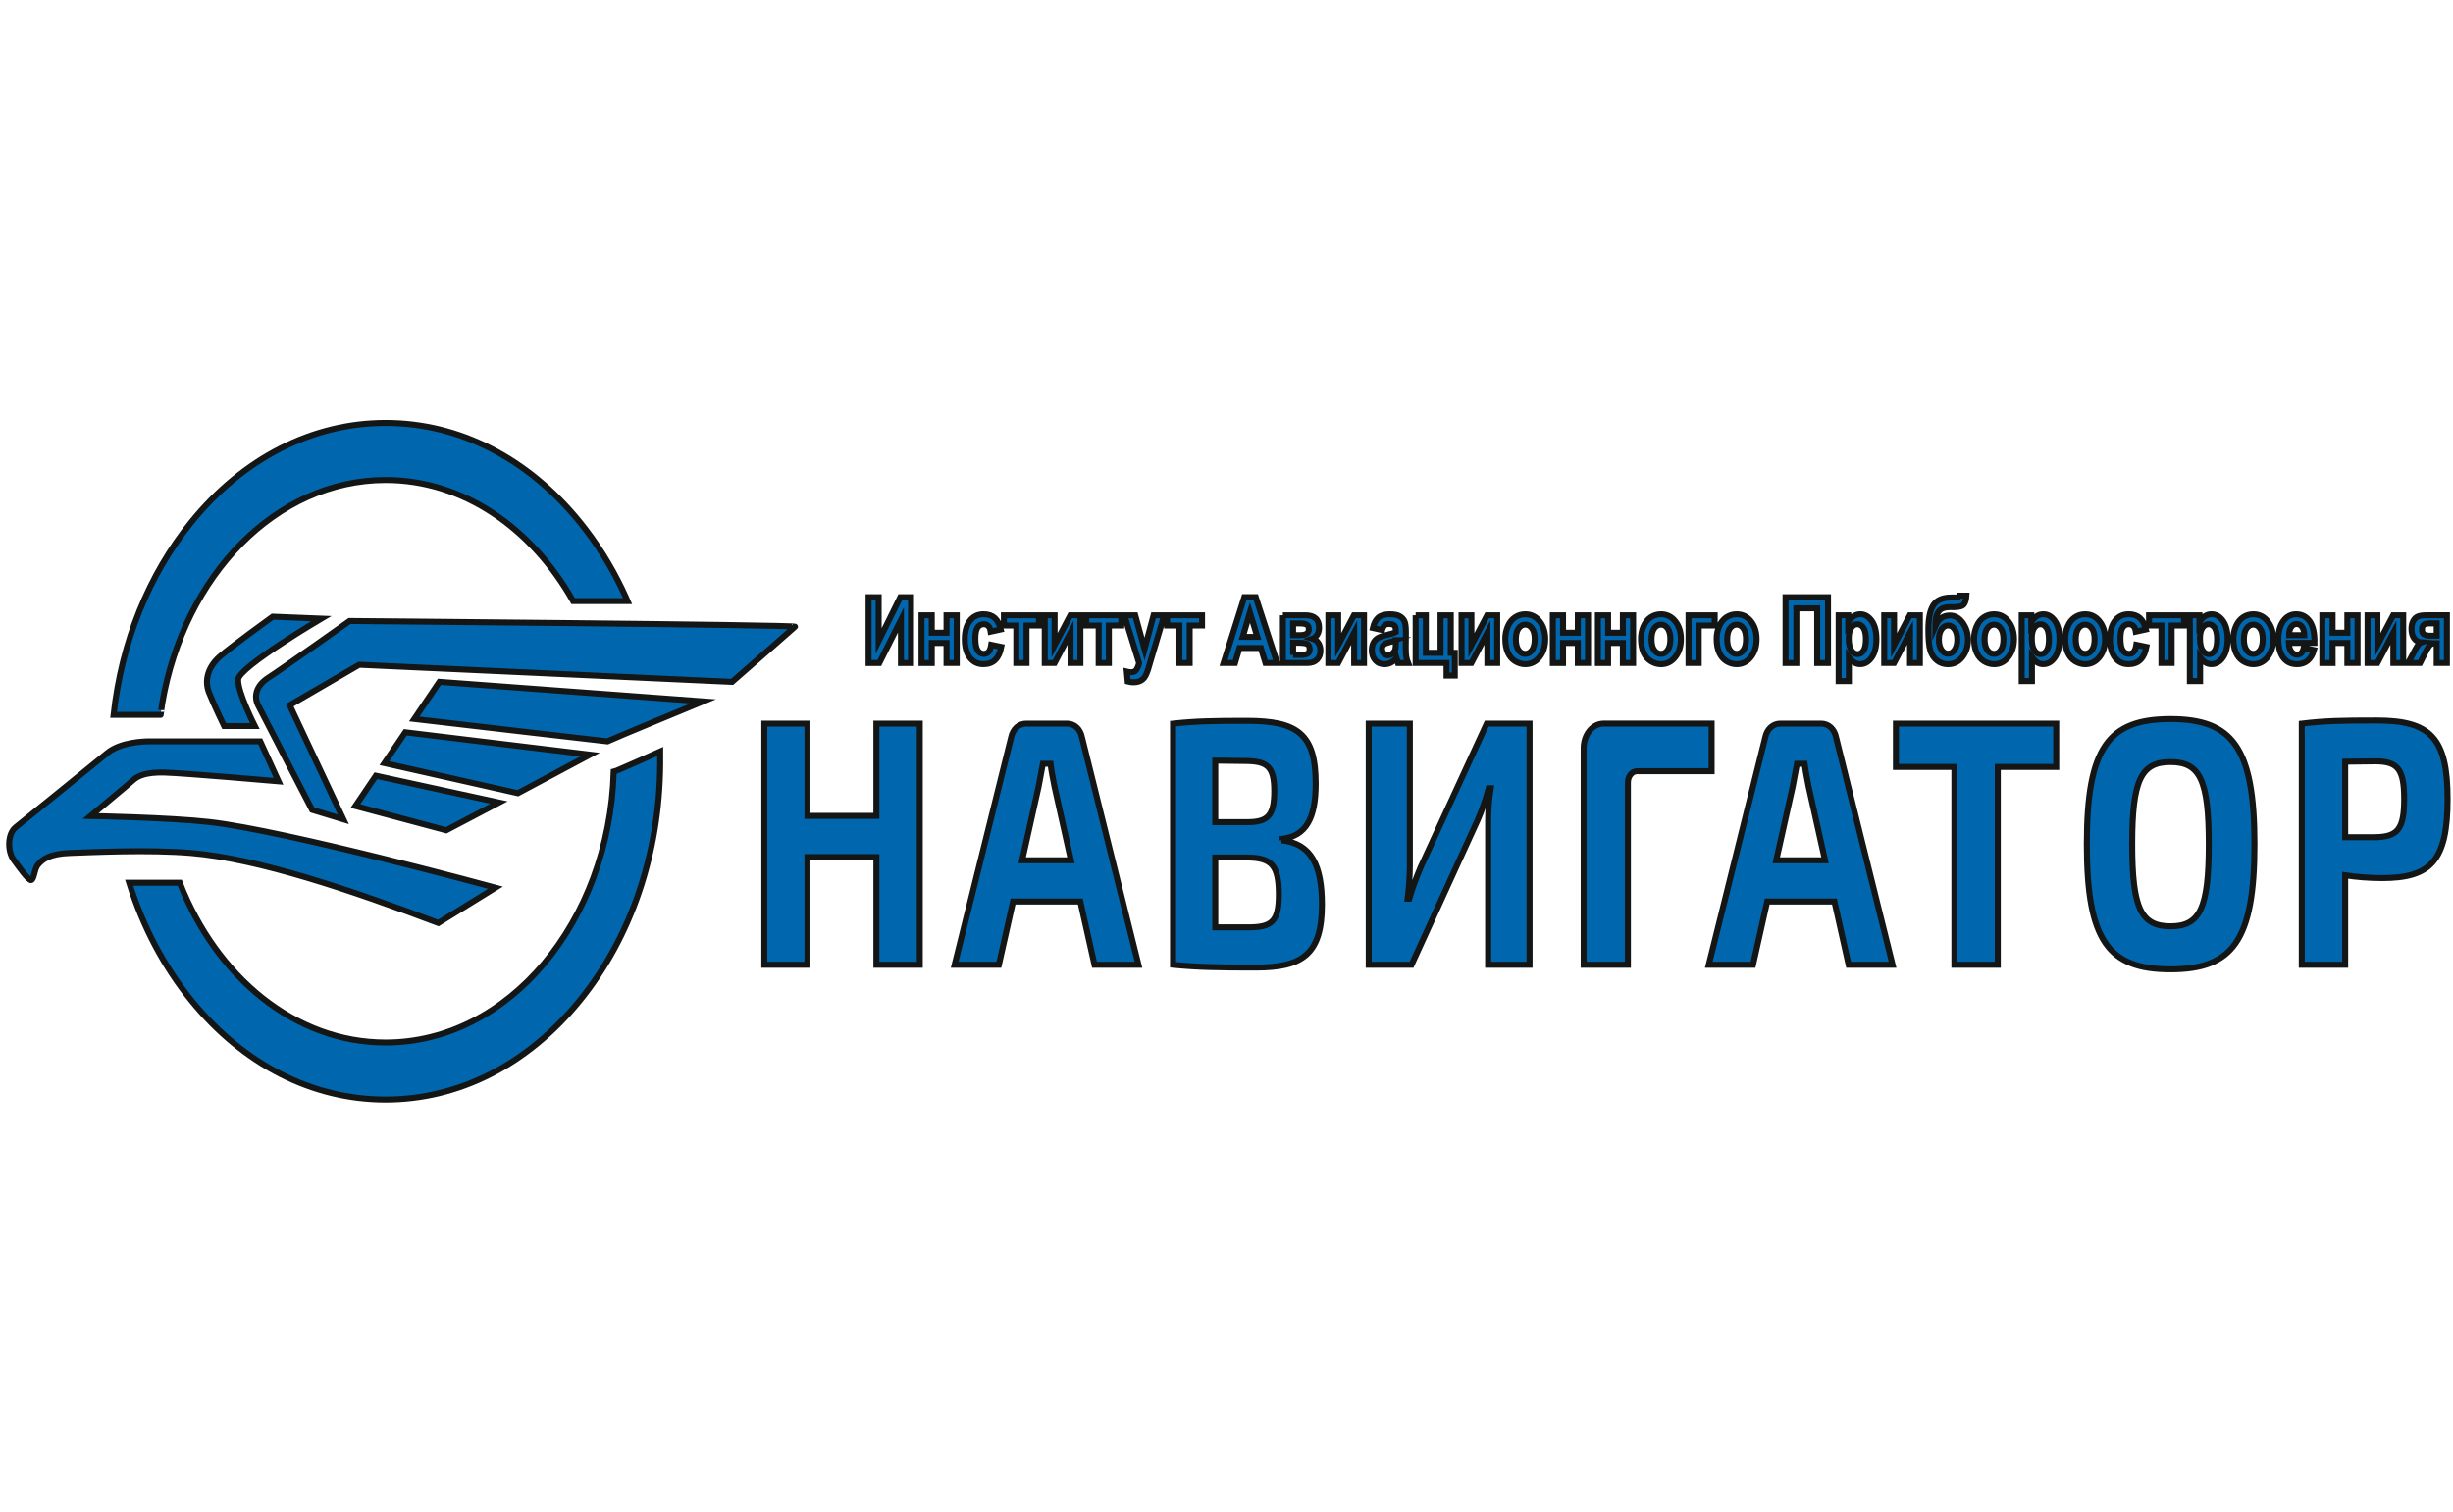 <svg width="232" height="143" viewBox="0 0 232 143" fill="none" xmlns="http://www.w3.org/2000/svg">
<path fill-rule="evenodd" clip-rule="evenodd" d="M36.47 98.602C27.902 98.602 20.484 92.421 16.999 83.489H12.215C13.502 87.617 15.492 91.405 18.106 94.627C23.012 100.672 29.534 104 36.47 104C43.407 104 49.929 100.672 54.831 94.627C59.686 88.647 62.382 80.714 62.437 72.265V71.077C62.437 71.077 58.217 72.967 58.042 72.996C57.617 87.204 48.104 98.602 36.47 98.602ZM82.148 56.482H83.1V60.626L85.146 56.482H86.162V62.707H85.21V58.63L83.164 62.707H82.148V56.482ZM87.155 58.194H88.123V59.845H89.52V58.194H90.486V62.705H89.52V60.811H88.123V62.707H87.155V58.194ZM94.649 59.533L93.697 59.741C93.665 59.508 93.592 59.332 93.479 59.214C93.366 59.095 93.217 59.035 93.037 59.035C92.796 59.035 92.603 59.138 92.46 59.344C92.316 59.55 92.245 59.894 92.245 60.376C92.245 60.914 92.318 61.291 92.465 61.513C92.61 61.735 92.805 61.845 93.049 61.845C93.233 61.845 93.383 61.781 93.5 61.651C93.617 61.522 93.7 61.3 93.748 60.984L94.7 61.183C94.601 61.723 94.412 62.13 94.132 62.406C93.852 62.681 93.477 62.818 93.005 62.818C92.47 62.818 92.044 62.61 91.725 62.192C91.406 61.774 91.247 61.199 91.247 60.462C91.247 59.714 91.408 59.134 91.725 58.72C92.044 58.304 92.475 58.096 93.021 58.096C93.465 58.096 93.819 58.215 94.082 58.45C94.344 58.69 94.534 59.05 94.649 59.533ZM94.946 58.194H98.256V59.159H97.084V62.705H96.118V59.159H94.946V58.194ZM98.81 58.194H99.741V61.028L101.229 58.194H102.182V62.705H101.251V59.829L99.741 62.705H98.81V58.194ZM102.737 58.194H106.047V59.159H104.875V62.705H103.909V59.159H102.737V58.194ZM106.339 58.194H107.369L108.247 61.393L109.104 58.194H110.106L108.813 62.536L108.582 63.321C108.495 63.582 108.415 63.783 108.336 63.922C108.26 64.06 108.171 64.173 108.07 64.257C107.969 64.345 107.847 64.411 107.7 64.458C107.553 64.506 107.387 64.531 107.203 64.531C107.017 64.531 106.835 64.506 106.654 64.458L106.569 63.527C106.72 63.564 106.86 63.582 106.982 63.582C107.206 63.582 107.375 63.501 107.483 63.337C107.59 63.173 107.674 62.965 107.732 62.711L106.339 58.194ZM110.378 58.194H113.686V59.159H112.516V62.705H111.548V59.159H110.378V58.194ZM120.789 62.705H119.686L119.251 61.289H117.224L116.805 62.705H115.723L117.684 56.48H118.766L120.789 62.705ZM118.918 60.236L118.215 57.933L117.534 60.236H118.918ZM121.332 58.194H123.452C123.888 58.194 124.212 58.291 124.429 58.487C124.645 58.681 124.753 58.977 124.753 59.372C124.753 59.624 124.695 59.843 124.576 60.032C124.459 60.219 124.311 60.342 124.132 60.406C124.383 60.483 124.571 60.624 124.697 60.834C124.821 61.042 124.882 61.273 124.882 61.522C124.882 61.873 124.778 62.159 124.569 62.377C124.36 62.596 124.051 62.705 123.642 62.705H121.334V58.194H121.332ZM122.298 60.072H122.927C123.229 60.072 123.447 60.027 123.583 59.931C123.718 59.838 123.787 59.69 123.787 59.489C123.787 59.298 123.723 59.162 123.598 59.083C123.472 59.002 123.249 58.961 122.927 58.961H122.298V60.072ZM122.298 61.942H123.068C123.346 61.942 123.548 61.901 123.675 61.818C123.803 61.735 123.865 61.589 123.865 61.376C123.865 61.154 123.792 61.002 123.647 60.919C123.502 60.834 123.219 60.792 122.798 60.792H122.3V61.942H122.298ZM125.633 58.194H126.564V61.028L128.052 58.194H129.005V62.705H128.074V59.829L126.564 62.705H125.633V58.194ZM130.718 59.586L129.844 59.394C129.943 58.953 130.113 58.628 130.353 58.416C130.596 58.205 130.953 58.099 131.429 58.099C131.861 58.099 132.182 58.161 132.394 58.288C132.605 58.415 132.753 58.573 132.838 58.767C132.925 58.961 132.967 59.318 132.967 59.836L132.953 61.227C132.953 61.623 132.967 61.915 132.999 62.104C133.029 62.291 133.088 62.494 133.173 62.707H132.213C132.189 62.63 132.157 62.513 132.12 62.36C132.105 62.289 132.093 62.243 132.086 62.222C131.921 62.421 131.744 62.57 131.557 62.672C131.369 62.771 131.167 62.822 130.957 62.822C130.582 62.822 130.284 62.695 130.068 62.444C129.852 62.192 129.743 61.875 129.743 61.49C129.743 61.236 129.792 61.009 129.891 60.808C129.989 60.61 130.129 60.455 130.307 60.351C130.484 60.245 130.741 60.152 131.077 60.072C131.529 59.968 131.842 59.87 132.015 59.78V59.66C132.015 59.427 131.971 59.261 131.877 59.162C131.785 59.064 131.61 59.014 131.355 59.014C131.182 59.014 131.049 59.055 130.953 59.141C130.856 59.224 130.778 59.372 130.718 59.586ZM132.015 60.55C131.891 60.6 131.697 60.661 131.428 60.732C131.159 60.803 130.983 60.873 130.9 60.94C130.775 61.053 130.709 61.191 130.709 61.36C130.709 61.527 130.76 61.67 130.861 61.794C130.962 61.913 131.091 61.975 131.247 61.975C131.421 61.975 131.587 61.905 131.746 61.764C131.863 61.656 131.939 61.526 131.976 61.369C132.001 61.268 132.013 61.072 132.013 60.787V60.55H132.015ZM133.888 58.194H134.854V61.741H136.244V58.194H137.212V61.741H137.592V63.896H136.81V62.705H133.89V58.194H133.888ZM138.231 58.194H139.162V61.028L140.651 58.194H141.603V62.705H140.672V59.829L139.162 62.705H138.231V58.194ZM142.369 60.395C142.369 59.997 142.449 59.614 142.606 59.244C142.766 58.871 142.99 58.589 143.281 58.392C143.571 58.198 143.895 58.097 144.252 58.097C144.806 58.097 145.259 58.319 145.613 58.762C145.967 59.206 146.144 59.767 146.144 60.444C146.144 61.129 145.966 61.695 145.61 62.145C145.252 62.594 144.803 62.82 144.261 62.82C143.927 62.82 143.606 62.725 143.302 62.538C142.999 62.351 142.767 62.078 142.608 61.716C142.449 61.355 142.369 60.914 142.369 60.395ZM143.364 60.459C143.364 60.908 143.451 61.25 143.622 61.489C143.794 61.727 144.006 61.845 144.259 61.845C144.511 61.845 144.723 61.727 144.893 61.489C145.063 61.25 145.15 60.905 145.15 60.45C145.15 60.007 145.065 59.669 144.893 59.431C144.723 59.192 144.511 59.074 144.259 59.074C144.006 59.074 143.794 59.192 143.622 59.431C143.451 59.669 143.364 60.011 143.364 60.459ZM146.863 58.194H147.829V59.845H149.228V58.194H150.194V62.705H149.228V60.811H147.829V62.707H146.863V58.194ZM151.125 58.194H152.091V59.845H153.488V58.194H154.456V62.705H153.488V60.811H152.091V62.707H151.125V58.194ZM155.203 60.395C155.203 59.997 155.281 59.614 155.44 59.244C155.599 58.871 155.824 58.589 156.113 58.392C156.403 58.198 156.727 58.097 157.086 58.097C157.64 58.097 158.093 58.319 158.447 58.762C158.801 59.206 158.978 59.767 158.978 60.444C158.978 61.129 158.799 61.695 158.444 62.145C158.086 62.594 157.636 62.82 157.095 62.82C156.759 62.82 156.44 62.725 156.136 62.538C155.833 62.351 155.601 62.078 155.442 61.716C155.281 61.355 155.203 60.914 155.203 60.395ZM156.198 60.459C156.198 60.908 156.282 61.25 156.454 61.489C156.628 61.727 156.84 61.845 157.091 61.845C157.343 61.845 157.555 61.727 157.725 61.489C157.895 61.25 157.982 60.905 157.982 60.45C157.982 60.007 157.895 59.669 157.725 59.431C157.555 59.192 157.343 59.074 157.091 59.074C156.838 59.074 156.626 59.192 156.454 59.431C156.282 59.669 156.198 60.011 156.198 60.459ZM159.697 58.194H162.173V59.159H160.663V62.705H159.697V58.194ZM162.357 60.395C162.357 59.997 162.436 59.614 162.594 59.244C162.753 58.871 162.978 58.589 163.268 58.392C163.559 58.198 163.882 58.097 164.24 58.097C164.794 58.097 165.247 58.319 165.601 58.762C165.955 59.206 166.132 59.767 166.132 60.444C166.132 61.129 165.953 61.695 165.597 62.145C165.24 62.594 164.79 62.82 164.249 62.82C163.914 62.82 163.594 62.725 163.29 62.538C162.987 62.351 162.755 62.078 162.596 61.716C162.436 61.355 162.357 60.914 162.357 60.395ZM163.353 60.459C163.353 60.908 163.44 61.25 163.612 61.489C163.783 61.727 163.996 61.845 164.249 61.845C164.5 61.845 164.713 61.727 164.882 61.489C165.052 61.25 165.139 60.905 165.139 60.45C165.139 60.007 165.054 59.669 164.882 59.431C164.711 59.192 164.5 59.074 164.249 59.074C163.996 59.074 163.783 59.192 163.612 59.431C163.438 59.669 163.353 60.011 163.353 60.459ZM168.875 56.482H172.89V62.707H171.867V57.535H169.898V62.707H168.875V56.482ZM173.897 58.194H174.801V58.856C174.918 58.63 175.075 58.446 175.275 58.305C175.475 58.166 175.697 58.097 175.941 58.097C176.366 58.097 176.727 58.304 177.022 58.715C177.318 59.124 177.467 59.699 177.467 60.43C177.467 61.185 177.318 61.771 177.019 62.189C176.72 62.608 176.359 62.816 175.932 62.816C175.728 62.816 175.546 62.767 175.382 62.667C175.219 62.568 175.045 62.398 174.863 62.159V64.416H173.895V58.194H173.897ZM174.849 60.379C174.849 60.887 174.93 61.263 175.095 61.508C175.256 61.749 175.456 61.871 175.69 61.871C175.913 61.871 176.1 61.758 176.251 61.536C176.399 61.314 176.474 60.947 176.474 60.439C176.474 59.965 176.396 59.612 176.243 59.383C176.09 59.152 175.9 59.037 175.674 59.037C175.436 59.037 175.242 59.15 175.086 59.378C174.927 59.603 174.849 59.937 174.849 60.379ZM178.206 58.194H179.137V61.028L180.626 58.194H181.578V62.705H180.647V59.829L179.137 62.705H178.206V58.194ZM185.323 56.334H185.98C185.959 56.692 185.882 56.963 185.75 57.148C185.617 57.334 185.291 57.425 184.771 57.425C184.709 57.425 184.647 57.424 184.585 57.422H184.461C184.153 57.422 183.904 57.464 183.709 57.549C183.516 57.632 183.357 57.794 183.235 58.034C183.111 58.277 183.047 58.665 183.044 59.2C183.187 58.87 183.371 58.623 183.597 58.459C183.824 58.295 184.095 58.214 184.406 58.214C184.888 58.214 185.295 58.445 185.629 58.905C185.962 59.367 186.128 59.901 186.128 60.508C186.128 61.141 185.953 61.684 185.603 62.139C185.251 62.594 184.794 62.822 184.228 62.822C183.838 62.822 183.498 62.707 183.203 62.476C182.909 62.247 182.698 61.933 182.571 61.534C182.445 61.136 182.382 60.478 182.382 59.556C182.382 58.471 182.544 57.695 182.867 57.219C183.19 56.746 183.755 56.51 184.56 56.51H185.051C185.187 56.508 185.277 56.45 185.323 56.334ZM183.376 60.487C183.376 60.9 183.459 61.227 183.626 61.467C183.792 61.709 183.994 61.829 184.233 61.829C184.493 61.829 184.704 61.704 184.87 61.455C185.036 61.206 185.118 60.885 185.118 60.492C185.118 60.09 185.035 59.767 184.867 59.522C184.698 59.275 184.49 59.154 184.243 59.154C184.003 59.154 183.799 59.273 183.629 59.517C183.459 59.757 183.376 60.08 183.376 60.487ZM186.704 60.395C186.704 59.997 186.782 59.614 186.941 59.244C187.098 58.871 187.323 58.589 187.613 58.392C187.904 58.198 188.228 58.097 188.585 58.097C189.139 58.097 189.592 58.319 189.946 58.762C190.3 59.206 190.477 59.767 190.477 60.444C190.477 61.129 190.298 61.695 189.943 62.145C189.585 62.594 189.137 62.82 188.594 62.82C188.259 62.82 187.939 62.725 187.635 62.538C187.332 62.351 187.1 62.078 186.941 61.716C186.782 61.355 186.704 60.914 186.704 60.395ZM187.698 60.459C187.698 60.908 187.785 61.25 187.957 61.489C188.13 61.727 188.341 61.845 188.594 61.845C188.847 61.845 189.058 61.727 189.228 61.489C189.397 61.25 189.484 60.905 189.484 60.45C189.484 60.007 189.399 59.669 189.228 59.431C189.058 59.192 188.845 59.074 188.594 59.074C188.341 59.074 188.13 59.192 187.957 59.431C187.783 59.669 187.698 60.011 187.698 60.459ZM191.21 58.194H192.114V58.856C192.231 58.63 192.389 58.446 192.589 58.305C192.789 58.166 193.01 58.097 193.254 58.097C193.679 58.097 194.04 58.304 194.336 58.715C194.631 59.124 194.78 59.699 194.78 60.43C194.78 61.185 194.631 61.771 194.332 62.189C194.033 62.608 193.672 62.816 193.245 62.816C193.042 62.816 192.859 62.767 192.695 62.667C192.532 62.568 192.359 62.398 192.176 62.159V64.416H191.208V58.194H191.21ZM192.162 60.379C192.162 60.887 192.243 61.263 192.408 61.508C192.569 61.749 192.769 61.871 193.003 61.871C193.226 61.871 193.413 61.758 193.564 61.536C193.713 61.314 193.787 60.947 193.787 60.439C193.787 59.965 193.709 59.612 193.557 59.383C193.403 59.152 193.213 59.037 192.987 59.037C192.75 59.037 192.555 59.15 192.399 59.378C192.242 59.603 192.162 59.937 192.162 60.379ZM195.323 60.395C195.323 59.997 195.401 59.614 195.56 59.244C195.718 58.871 195.943 58.589 196.233 58.392C196.523 58.198 196.847 58.097 197.205 58.097C197.759 58.097 198.212 58.319 198.566 58.762C198.92 59.206 199.097 59.767 199.097 60.444C199.097 61.129 198.918 61.695 198.562 62.145C198.205 62.594 197.755 62.82 197.213 62.82C196.879 62.82 196.559 62.725 196.254 62.538C195.951 62.351 195.72 62.078 195.56 61.716C195.401 61.355 195.323 60.914 195.323 60.395ZM196.318 60.459C196.318 60.908 196.405 61.25 196.576 61.489C196.75 61.727 196.96 61.845 197.213 61.845C197.466 61.845 197.677 61.727 197.847 61.489C198.017 61.25 198.104 60.905 198.104 60.45C198.104 60.007 198.019 59.669 197.847 59.431C197.675 59.192 197.465 59.074 197.213 59.074C196.962 59.074 196.75 59.192 196.576 59.431C196.403 59.669 196.318 60.011 196.318 60.459ZM202.955 59.533L202.003 59.741C201.971 59.508 201.898 59.332 201.783 59.214C201.668 59.095 201.523 59.035 201.341 59.035C201.1 59.035 200.905 59.138 200.764 59.344C200.62 59.55 200.548 59.894 200.548 60.376C200.548 60.914 200.622 61.291 200.767 61.513C200.914 61.735 201.109 61.845 201.353 61.845C201.537 61.845 201.688 61.781 201.803 61.651C201.92 61.522 202.003 61.3 202.052 60.984L203.005 61.183C202.905 61.723 202.716 62.13 202.436 62.406C202.157 62.681 201.782 62.818 201.309 62.818C200.774 62.818 200.348 62.61 200.031 62.192C199.713 61.774 199.553 61.199 199.553 60.462C199.553 59.714 199.713 59.134 200.031 58.72C200.35 58.304 200.78 58.096 201.325 58.096C201.769 58.096 202.123 58.215 202.387 58.45C202.651 58.69 202.838 59.05 202.955 59.533ZM203.252 58.194H206.56V59.159H205.39V62.705H204.424V59.159H203.252V58.194ZM207.116 58.194H208.019V58.856C208.136 58.63 208.295 58.446 208.493 58.305C208.693 58.166 208.914 58.097 209.159 58.097C209.583 58.097 209.944 58.304 210.24 58.715C210.535 59.124 210.684 59.699 210.684 60.43C210.684 61.185 210.534 61.771 210.236 62.189C209.937 62.608 209.576 62.816 209.15 62.816C208.948 62.816 208.764 62.767 208.599 62.667C208.435 62.568 208.261 62.398 208.081 62.159V64.416H207.114V58.194H207.116ZM208.068 60.379C208.068 60.887 208.15 61.263 208.313 61.508C208.475 61.749 208.674 61.871 208.907 61.871C209.132 61.871 209.32 61.758 209.468 61.536C209.619 61.314 209.691 60.947 209.691 60.439C209.691 59.965 209.615 59.612 209.461 59.383C209.309 59.152 209.118 59.037 208.891 59.037C208.654 59.037 208.458 59.15 208.304 59.378C208.146 59.603 208.068 59.937 208.068 60.379ZM211.228 60.395C211.228 59.997 211.305 59.614 211.465 59.244C211.624 58.871 211.847 58.589 212.137 58.392C212.428 58.198 212.751 58.097 213.111 58.097C213.665 58.097 214.118 58.319 214.47 58.762C214.824 59.206 215.001 59.767 215.001 60.444C215.001 61.129 214.822 61.695 214.466 62.145C214.109 62.594 213.661 62.82 213.118 62.82C212.782 62.82 212.463 62.725 212.159 62.538C211.854 62.351 211.624 62.078 211.465 61.716C211.305 61.355 211.228 60.914 211.228 60.395ZM212.222 60.459C212.222 60.908 212.307 61.25 212.479 61.489C212.652 61.727 212.863 61.845 213.116 61.845C213.367 61.845 213.578 61.727 213.75 61.489C213.921 61.25 214.006 60.905 214.006 60.45C214.006 60.007 213.92 59.669 213.75 59.431C213.58 59.192 213.367 59.074 213.116 59.074C212.863 59.074 212.651 59.192 212.479 59.431C212.309 59.669 212.222 60.011 212.222 60.459ZM217.881 61.28L218.847 61.48C218.723 61.915 218.528 62.249 218.259 62.478C217.992 62.705 217.656 62.82 217.256 62.82C216.62 62.82 216.15 62.562 215.843 62.049C215.603 61.638 215.481 61.12 215.481 60.492C215.481 59.744 215.64 59.157 215.955 58.734C216.272 58.309 216.672 58.097 217.159 58.097C217.702 58.097 218.13 58.319 218.445 58.762C218.76 59.205 218.911 59.886 218.897 60.801H216.475C216.482 61.155 216.56 61.43 216.709 61.626C216.858 61.824 217.043 61.922 217.263 61.922C217.415 61.922 217.543 61.873 217.645 61.771C217.75 61.67 217.828 61.506 217.881 61.28ZM217.937 60.072C217.93 59.725 217.858 59.462 217.721 59.282C217.583 59.102 217.417 59.013 217.22 59.013C217.01 59.013 216.835 59.108 216.698 59.298C216.56 59.487 216.493 59.748 216.495 60.072H217.937ZM219.643 58.194H220.612V59.845H222.008V58.194H222.974V62.705H222.008V60.811H220.612V62.707H219.643V58.194ZM223.92 58.194H224.851V61.028L226.339 58.194H227.291V62.705H226.36V59.829L224.851 62.705H223.92V58.194ZM231.424 58.194V62.705H230.458V60.838H230.369C230.159 60.838 230.006 60.871 229.907 60.937C229.808 61.004 229.7 61.145 229.58 61.358L229.521 61.446L228.884 62.705H227.757L228.451 61.4C228.649 61.026 228.828 60.811 228.987 60.757C228.718 60.736 228.497 60.61 228.327 60.374C228.16 60.141 228.074 59.843 228.074 59.478C228.074 59.185 228.13 58.937 228.242 58.729C228.353 58.52 228.502 58.381 228.686 58.305C228.872 58.23 229.148 58.193 229.512 58.193H231.424V58.194ZM230.458 58.96H229.762C229.505 58.96 229.327 59.005 229.222 59.095C229.12 59.185 229.068 59.334 229.068 59.54C229.068 59.748 229.127 59.898 229.245 59.989C229.362 60.081 229.555 60.125 229.822 60.125H230.459V58.96H230.458ZM149.782 91.246V70.754C149.782 69.474 150.624 68.437 151.663 68.437H161.882V72.941H154.831C154.352 72.941 153.964 73.421 153.964 74.01V91.246H149.782ZM224.647 79.18C226.766 79.147 227.382 78.42 227.382 75.577C227.383 72.734 226.764 72.008 224.647 72.008L221.803 72.041V79.182H224.647V79.18ZM217.698 68.439C219.925 68.174 221.428 68.141 224.753 68.141C229.851 68.141 231.488 69.759 231.488 75.579C231.488 81.464 229.852 83.049 225.291 83.049C224.084 83.049 222.877 82.951 221.803 82.785V91.248H217.698V68.439ZM201.659 79.843C201.659 85.892 202.49 87.612 205.281 87.612C208.072 87.612 208.902 85.892 208.902 79.843C208.902 73.793 208.07 72.075 205.281 72.075C202.491 72.073 201.659 73.793 201.659 79.843ZM213.222 79.843C213.222 88.999 211.13 91.678 205.281 91.678C199.433 91.678 197.367 88.999 197.367 79.843C197.367 70.685 199.433 68.008 205.281 68.008C211.13 68.007 213.222 70.685 213.222 79.843ZM188.946 72.537V91.246H184.842V72.537H179.314V68.439H194.474V72.537H188.946ZM171.054 74.389C170.92 73.694 170.759 72.934 170.679 72.239H169.953C169.821 72.934 169.686 73.694 169.551 74.389L167.994 81.363H172.608L171.054 74.389ZM167.137 85.263L165.796 91.246H161.612L166.95 69.759C167.111 68.934 167.7 68.439 168.371 68.439H172.235C172.932 68.439 173.495 68.934 173.658 69.759L178.996 91.246H174.838L173.497 85.263H167.137ZM140.744 91.246V77.628C140.744 76.602 140.826 75.577 140.987 74.553H140.799C140.53 75.577 140.155 76.635 139.753 77.561L133.502 91.246H129.451V68.439H133.341V81.827C133.341 82.852 133.259 83.908 133.127 85H133.288C133.583 83.944 133.959 82.984 134.36 82.025L140.612 68.439H144.663V91.248H140.744V91.246ZM118.051 87.71C120.306 87.71 120.948 87.15 120.948 84.603C120.948 81.827 120.251 81.132 117.969 81.099H114.939V87.71H118.051ZM117.943 77.76C119.9 77.76 120.518 77.165 120.518 74.817C120.518 72.504 119.874 71.974 117.7 71.974L114.937 71.941V77.759H117.943V77.76ZM121.215 79.478C124.059 79.776 125.026 81.924 125.026 85.562C125.026 90.255 123.175 91.511 118.776 91.511C115.208 91.511 113.302 91.477 110.943 91.246V68.439C113.061 68.207 114.806 68.174 117.918 68.174C122.746 68.174 124.436 69.43 124.436 74.124C124.436 77.395 123.525 79.081 121.217 79.348V79.478H121.215ZM99.732 74.389C99.598 73.694 99.436 72.934 99.357 72.239H98.631C98.497 72.934 98.364 73.694 98.229 74.389L96.674 81.363H101.288L99.732 74.389ZM95.814 85.263L94.472 91.246H90.288L95.626 69.759C95.787 68.934 96.378 68.439 97.049 68.439H100.913C101.61 68.439 102.175 68.934 102.334 69.759L107.672 91.246H103.514L102.173 85.263H95.814ZM86.99 91.246H82.886V81.064H76.366V91.246H72.288V68.439H76.366V77.166H82.886V68.439H86.99V91.246ZM15.352 66.471C17.421 54.447 26.106 45.398 36.47 45.398C43.81 45.398 50.306 49.936 54.206 56.852H59.353C59.353 56.852 59.077 56.212 58.831 55.708C57.732 53.426 56.394 51.299 54.831 49.373C49.927 43.33 43.405 40 36.47 40C29.534 40 23.012 43.33 18.106 49.373C14.051 54.371 11.502 60.727 10.741 67.61H15.199C15.199 67.612 15.286 66.832 15.352 66.471ZM39.182 67.999C43.672 68.53 57.438 70.116 57.438 70.116C57.594 70.024 66.5 66.338 66.5 66.338L41.557 64.488L39.182 67.999ZM55.805 71.375L38.332 69.259L36.359 72.177L48.978 75.02L55.805 71.375ZM33.614 76.232L42.201 78.529L47.191 75.904L35.548 73.369L33.614 76.232ZM33.06 58.734C33.06 58.734 26.598 63.323 25.394 64.088C24.189 64.852 24.006 65.887 24.408 66.696C24.81 67.506 29.518 76.593 29.518 76.593L32.475 77.493L27.401 66.696L33.973 62.873L69.238 64.492C69.238 64.492 75.006 59.453 75.189 59.273C75.373 59.094 33.06 58.734 33.06 58.734ZM30.38 58.51L25.789 58.325C25.789 58.325 21.744 61.243 20.745 62.138C19.745 63.032 19.281 64.28 19.773 65.513C20.265 66.746 21.198 68.668 21.198 68.668H24.1C24.1 68.668 22.458 65.43 22.525 64.264C22.592 63.099 30.38 58.51 30.38 58.51ZM18.074 80.676C24.428 81.213 33.214 84.181 41.456 87.299L46.86 83.956C46.86 83.956 27.125 78.581 19.794 77.746C16.01 77.316 8.562 77.179 8.562 77.179C8.562 77.179 12.199 74.147 12.61 73.775C13.021 73.405 13.773 73.017 15.58 73.068C17.387 73.117 26.341 73.895 26.341 73.895L24.615 70.116C24.615 70.116 14.84 70.116 14.212 70.116C13.582 70.116 11.391 70.183 10.132 71.23C8.872 72.276 2.274 77.605 1.479 78.247C0.686 78.887 0.709 80.531 1.288 81.316C1.677 81.847 2.722 83.33 2.959 83.24C3.24 83.134 3.242 82.198 3.589 81.788C4.007 81.295 4.656 80.743 6.628 80.674C8.599 80.609 14.031 80.334 18.074 80.676Z" fill="#0067AF" stroke="#141515" stroke-width="0.567" stroke-miterlimit="10"/>
</svg>
